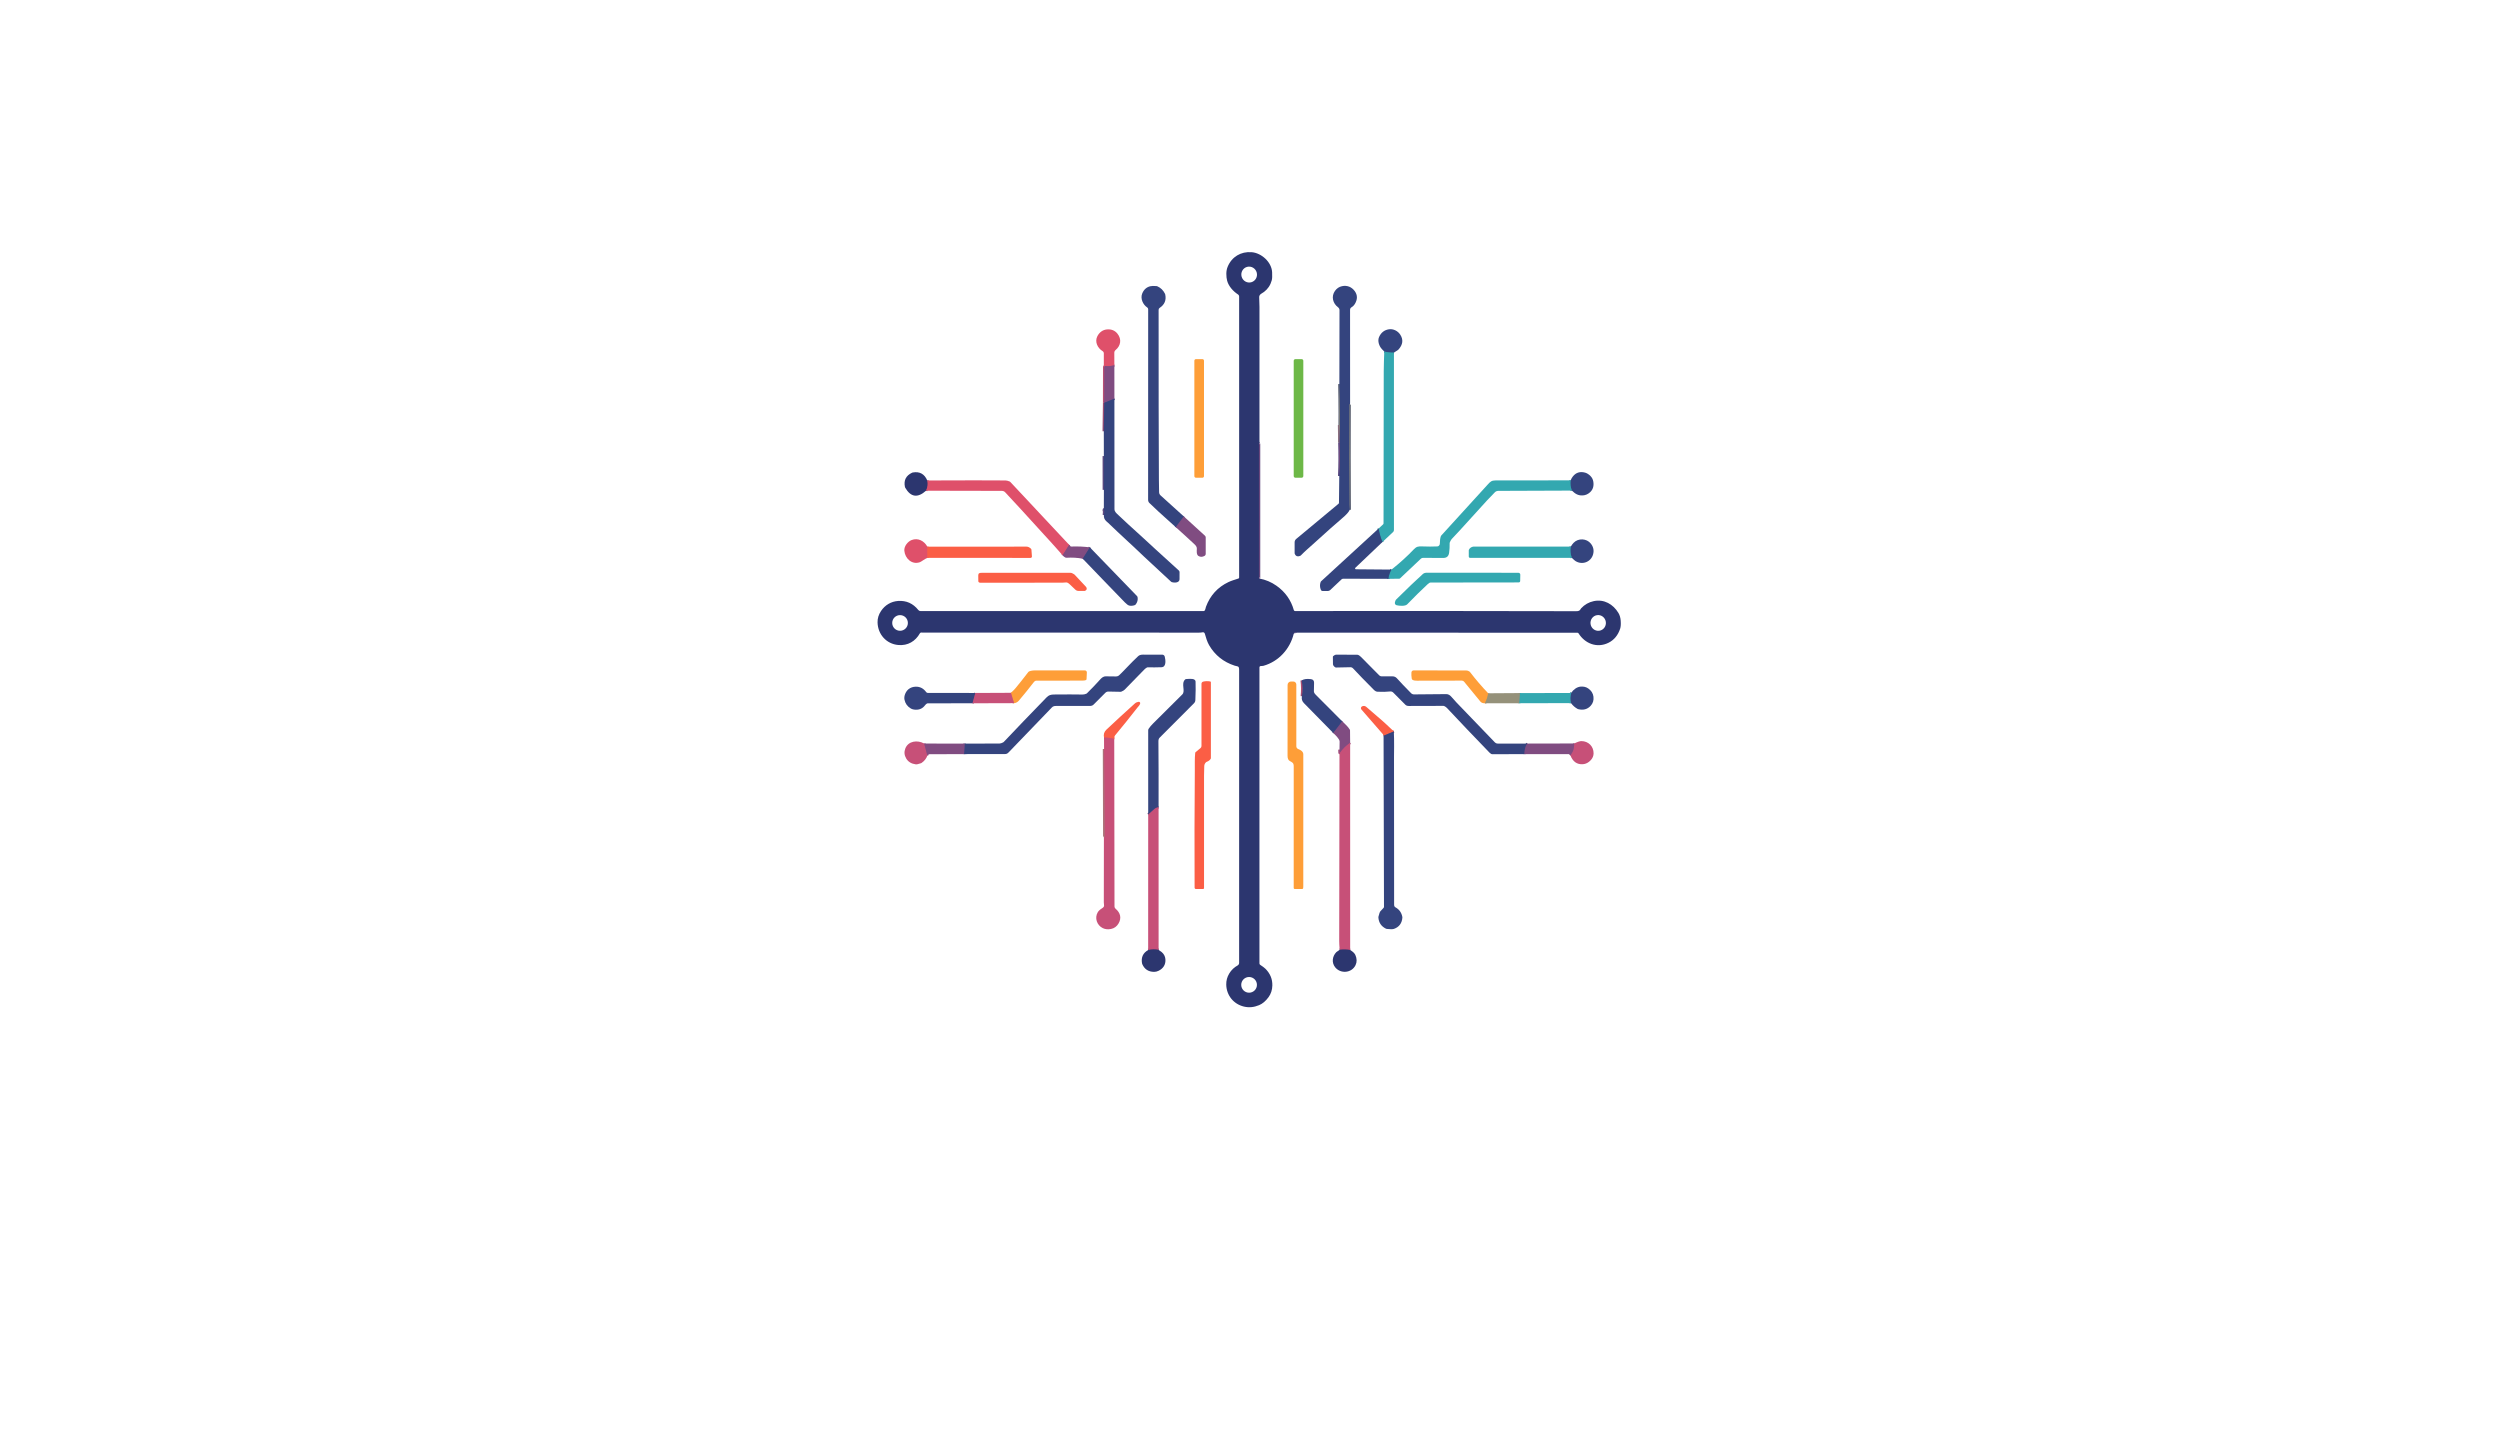 <?xml version="1.0" encoding="utf-8"?>
<svg xmlns="http://www.w3.org/2000/svg" width="490pt" height="280pt" viewBox="0 0 490 280" version="1.1" xmlns:xlink="http://www.w3.org/1999/xlink">
	<g id="surface2" data-size="145.6801622766 148" data-bboxpos="172 49.415858689051" data-pivot="244.8400811383 123.41585868905" data-center="244.8400811383 123.41585868905">
		<path vector-effect="non-scaling-stroke" d="M 246.856 86.849 Q 246.812 86.846 246.774 86.873 C 246.764 86.88 246.759 86.892 246.759 86.904 L 246.759 113.358 C 246.759 113.368 246.764 113.377 246.771 113.384 Q 246.81 113.413 246.846 113.389" style="fill:none;stroke-width:0.50;stroke:#564178;"/>
		<path vector-effect="non-scaling-stroke" d="M 253.978 124.005 Q 253.954 123.947 253.817 123.978 Q 253.671 124.012 253.723 124.041" style="fill:none;stroke-width:0.50;stroke:#564178;"/>
		<path vector-effect="non-scaling-stroke" d="M 232.038 101.227 L 230.45 103.327" style="fill:none;stroke-width:0.50;stroke:#5a4880;"/>
		<path vector-effect="non-scaling-stroke" d="M 264.593 79.167 Q 264.528 79.205 264.526 79.35 Q 264.473 89.567 264.547 99.92" style="fill:none;stroke-width:0.50;stroke:#646a7c;"/>
		<path vector-effect="non-scaling-stroke" d="M 262.497 93.298 Q 262.641 90.009 262.53 86.718" style="fill:none;stroke-width:0.50;stroke:#5a4880;"/>
		<path vector-effect="non-scaling-stroke" d="M 262.53 86.718 Q 262.649 80.996 262.516 75.275" style="fill:none;stroke-width:0.50;stroke:#646a7c;"/>
		<path vector-effect="non-scaling-stroke" d="M 262.53 86.718 L 262.47 83.304" style="fill:none;stroke-width:0.50;stroke:#8a6e7e;"/>
		<path vector-effect="non-scaling-stroke" d="M 273.213 69.112 Q 272.278 69.136 271.315 68.906" style="fill:none;stroke-width:0.50;stroke:#347697;"/>
		<path vector-effect="non-scaling-stroke" d="M 270.965 106.229 Q 270.417 104.941 270.212 103.584" style="fill:none;stroke-width:0.50;stroke:#347697;"/>
		<path vector-effect="non-scaling-stroke" d="M 272.114 113.45 Q 272.265 112.373 272.733 111.638" style="fill:none;stroke-width:0.50;stroke:#347697;"/>
		<path vector-effect="non-scaling-stroke" d="M 308.095 96.156 Q 307.692 95.191 307.843 94.149" style="fill:none;stroke-width:0.50;stroke:#347697;"/>
		<path vector-effect="non-scaling-stroke" d="M 218.417 71.584 Q 217.531 71.828 216.704 71.739 C 216.562 71.724 216.439 71.835 216.438 71.978 L 216.422 78.959" style="fill:none;stroke-width:0.50;stroke:#b04e76;"/>
		<path vector-effect="non-scaling-stroke" d="M 216.422 78.959 L 216.345 84.532" style="fill:none;stroke-width:0.50;stroke:#8a4a74;"/>
		<path vector-effect="non-scaling-stroke" d="M 218.424 78.134 L 216.422 78.959" style="fill:none;stroke-width:0.50;stroke:#5a4880;"/>
		<path vector-effect="non-scaling-stroke" d="M 216.369 100.964 Q 216.455 100.409 216.38 99.848 C 216.38 99.847 216.378 99.847 216.378 99.848 L 216.376 99.85 C 216.374 99.852 216.374 99.855 216.374 99.859 L 216.352 100.173" style="fill:none;stroke-width:0.50;stroke:#5a4880;"/>
		<path vector-effect="non-scaling-stroke" d="M 216.363 96.011 L 216.356 89.394" style="fill:none;stroke-width:0.50;stroke:#5a4880;"/>
		<path vector-effect="non-scaling-stroke" d="M 181.745 94.173 Q 181.996 95.112 181.5 96.18" style="fill:none;stroke-width:0.50;stroke:#86436d;"/>
		<path vector-effect="non-scaling-stroke" d="M 209.555 106.788 L 208.262 108.829" style="fill:none;stroke-width:0.50;stroke:#b04e76;"/>
		<path vector-effect="non-scaling-stroke" d="M 213.618 107.283 L 212.212 109.508" style="fill:none;stroke-width:0.50;stroke:#5a4880;"/>
		<path vector-effect="non-scaling-stroke" d="M 181.765 107.146 L 181.768 109.343" style="fill:none;stroke-width:0.50;stroke:#ed5758;"/>
		<path vector-effect="non-scaling-stroke" d="M 308.082 109.341 Q 307.651 108.204 307.879 107.133" style="fill:none;stroke-width:0.50;stroke:#347697;"/>
		<path vector-effect="non-scaling-stroke" d="M 188.947 147.804 L 189.077 145.744" style="fill:none;stroke-width:0.50;stroke:#5a4880;"/>
		<path vector-effect="non-scaling-stroke" d="M 181.143 145.737 L 181.765 148.092" style="fill:none;stroke-width:0.50;stroke:#a44e7d;"/>
		<path vector-effect="non-scaling-stroke" d="M 299.368 145.74 C 298.902 146.318 298.813 147.088 298.784 147.805" style="fill:none;stroke-width:0.50;stroke:#5a4880;"/>
		<path vector-effect="non-scaling-stroke" d="M 307.803 148.061 Q 308.013 147.706 308.227 147.332 Q 308.502 146.859 308.55 145.72" style="fill:none;stroke-width:0.50;stroke:#a44e7d;"/>
		<path vector-effect="non-scaling-stroke" d="M 198.759 137.819 L 198.137 135.79" style="fill:none;stroke-width:0.50;stroke:#e37758;"/>
		<path vector-effect="non-scaling-stroke" d="M 191.172 135.822 L 190.616 137.843" style="fill:none;stroke-width:0.50;stroke:#7e4a7b;"/>
		<path vector-effect="non-scaling-stroke" d="M 291.684 135.881 Q 291.578 136.752 291.05 137.834" style="fill:none;stroke-width:0.50;stroke:#ca9859;"/>
		<path vector-effect="non-scaling-stroke" d="M 297.749 137.834 L 297.901 135.84" style="fill:none;stroke-width:0.50;stroke:#649d95;"/>
		<path vector-effect="non-scaling-stroke" d="M 307.92 137.81 Q 307.629 136.815 307.979 135.763" style="fill:none;stroke-width:0.50;stroke:#347697;"/>
		<path vector-effect="non-scaling-stroke" d="M 227.082 158.198 Q 226.552 158.316 226.299 158.546 Q 225.686 159.103 225.046 159.653" style="fill:none;stroke-width:0.50;stroke:#7e4a7b;"/>
		<path vector-effect="non-scaling-stroke" d="M 227.087 186.182 Q 226.144 185.969 225.039 186.21" style="fill:none;stroke-width:0.50;stroke:#7a4374;"/>
		<path vector-effect="non-scaling-stroke" d="M 263.083 141.385 L 261.322 143.67" style="fill:none;stroke-width:0.50;stroke:#5a4880;"/>
		<path vector-effect="non-scaling-stroke" d="M 255.179 136.466 Q 255.334 134.895 255.151 133.36" style="fill:none;stroke-width:0.50;stroke:#8a4a74;"/>
		<path vector-effect="non-scaling-stroke" d="M 264.63 145.585 Q 263.447 146.41 262.617 147.575 C 262.6 147.599 262.562 147.588 262.56 147.559 L 262.54 146.924" style="fill:none;stroke-width:0.50;stroke:#a44e7d;"/>
		<path vector-effect="non-scaling-stroke" d="M 264.634 186.2 Q 263.67 186.037 262.576 186.155" style="fill:none;stroke-width:0.50;stroke:#7a4374;"/>
		<path vector-effect="non-scaling-stroke" d="M 218.392 144.827 Q 217.353 144.553 216.39 144.564" style="fill:none;stroke-width:0.50;stroke:#e1575f;"/>
		<path vector-effect="non-scaling-stroke" d="M 216.366 164.123 Q 216.388 164.121 216.417 164.113 C 216.436 164.107 216.45 164.09 216.45 164.072 L 216.397 146.801" style="fill:none;stroke-width:0.50;stroke:#ae7079;"/>
		<path vector-effect="non-scaling-stroke" d="M 273.192 143.358 L 271.18 144.2" style="fill:none;stroke-width:0.50;stroke:#985162;"/>
		<path d="M 246.856 86.849 Q 246.812 86.846 246.774 86.873 C 246.764 86.88 246.759 86.892 246.759 86.904 L 246.759 113.358 C 246.759 113.368 246.764 113.377 246.771 113.384 Q 246.81 113.413 246.846 113.389 Q 248.68 113.739 250.188 114.803 Q 252.753 116.612 253.594 119.594 C 253.623 119.694 253.715 119.764 253.821 119.764 Q 287.838 119.741 308.391 119.794 C 308.992 119.795 309.559 119.876 309.783 119.402 C 309.812 119.341 309.849 119.285 309.894 119.237 Q 310.929 118.123 312.391 117.817 C 314.393 117.397 316.181 118.417 317.216 120.147 Q 317.592 120.776 317.658 121.65 Q 317.733 122.668 317.552 123.218 Q 316.913 125.156 315.279 125.976 C 313.043 127.097 310.657 126.159 309.397 124.138 C 309.347 124.06 309.26 124.012 309.166 124.012 L 253.978 124.005 Q 253.954 123.947 253.817 123.978 Q 253.671 124.012 253.723 124.041 L 253.655 124.089 C 253.614 124.118 253.585 124.159 253.575 124.207 C 252.849 127.196 250.622 129.652 247.64 130.497 C 247.592 130.511 247.544 130.519 247.495 130.521 L 247.093 130.545 C 246.957 130.553 246.851 130.668 246.851 130.805 L 246.851 188.828 C 246.851 188.941 246.905 189.045 246.998 189.108 C 247.339 189.344 247.741 189.6 247.993 189.848 Q 249.423 191.252 249.379 193.153 Q 249.348 194.469 248.634 195.446 Q 247.802 196.587 246.782 197.012 Q 245.288 197.636 243.833 197.296 C 241.787 196.818 240.388 195.094 240.344 192.992 Q 240.318 191.813 240.936 190.799 Q 241.551 189.786 242.569 189.231 C 242.753 189.13 242.868 188.936 242.868 188.726 Q 242.878 148.323 242.87 131.302 C 242.868 130.458 242.578 130.659 242.007 130.473 Q 238.69 129.395 236.979 126.444 C 236.595 125.78 236.352 124.924 236.14 124.188 C 236.087 124.005 235.905 123.894 235.72 123.93 Q 235.363 123.998 234.988 123.998 Q 199.416 124.005 180.539 123.983 C 180.443 123.981 180.354 124.034 180.306 124.118 C 179.418 125.696 177.929 126.586 176.067 126.422 C 173.736 126.217 172.049 124.337 172.001 121.976 Q 171.977 120.803 172.686 119.751 Q 173.273 118.88 174.119 118.379 Q 174.995 117.862 176.018 117.788 Q 178.438 117.619 179.989 119.56 C 180.095 119.693 180.255 119.771 180.426 119.771 L 235.915 119.771 C 235.999 119.771 236.079 119.729 236.125 119.659 Q 236.262 119.45 236.333 119.057 C 236.34 119.016 236.35 118.977 236.364 118.938 Q 237.606 115.587 240.793 114.08 C 241.368 113.809 241.997 113.635 242.745 113.385 C 242.82 113.36 242.87 113.29 242.87 113.211 L 242.87 58.124 C 242.87 57.956 242.784 57.801 242.644 57.709 C 241.707 57.097 240.815 56.122 240.518 55.022 Q 240.359 54.436 240.362 53.639 Q 240.366 52.909 240.62 52.289 C 241.425 50.329 243.22 49.265 245.319 49.429 C 247.247 49.579 249.232 51.362 249.336 53.35 Q 249.394 54.457 249.264 54.938 Q 248.887 56.347 247.751 57.217 C 247.408 57.48 246.765 57.674 246.801 58.277 Q 246.858 59.217 246.858 60.156 Q 246.852 73.502 246.856 86.849 Z M 244.424 52.31 C 243.606 52.534 243.129 53.389 243.356 54.221 C 243.584 55.053 244.431 55.545 245.247 55.322 C 246.065 55.099 246.542 54.243 246.315 53.411 C 246.087 52.58 245.24 52.088 244.424 52.31 Z M 177.944 122.098 C 177.944 121.249 177.258 120.562 176.409 120.562 C 175.56 120.562 174.874 121.249 174.874 122.098 C 174.874 122.946 175.56 123.633 176.409 123.633 C 177.258 123.633 177.944 122.946 177.944 122.098 Z M 313.038 120.566 C 312.212 120.678 311.633 121.454 311.747 122.298 C 311.861 123.143 312.625 123.737 313.452 123.626 C 314.278 123.513 314.857 122.738 314.743 121.893 C 314.628 121.049 313.865 120.454 313.038 120.566 Z M 246.359 193.031 C 246.359 192.181 245.671 191.492 244.82 191.492 C 243.97 191.492 243.281 192.181 243.281 193.031 C 243.281 193.882 243.97 194.57 244.82 194.57 C 245.671 194.57 246.359 193.882 246.359 193.031 Z" style="fill:#2c366f;"/>
		<path d="M 232.038 101.227 L 230.45 103.327 Q 228.796 101.819 227.131 100.333 Q 226.4 99.683 225.285 98.591 Q 225.029 98.342 225.029 97.946 Q 225.051 74.779 225.042 60.607 C 225.042 60.465 224.971 60.334 224.851 60.257 C 224.048 59.741 223.473 58.547 223.865 57.551 Q 224.327 56.388 225.445 56.105 Q 225.842 56.004 226.677 56.072 C 226.737 56.078 226.795 56.091 226.849 56.117 Q 227.843 56.559 228.347 57.596 C 228.362 57.627 228.373 57.659 228.381 57.693 Q 228.755 59.386 227.288 60.349 C 227.163 60.431 227.088 60.571 227.088 60.72 Q 227.08 82.322 227.146 94.058 Q 227.155 95.256 227.182 96.45 Q 227.191 96.842 227.466 97.093 Q 229.739 99.172 232.038 101.227 Z" style="fill:#34447e;"/>
		<path d="M 264.593 79.167 Q 264.528 79.205 264.526 79.35 Q 264.473 89.567 264.547 99.92 Q 264.28 100.561 263.052 101.589 Q 261.491 102.895 257.384 106.629 C 256.591 107.35 255.776 108.024 254.977 108.854 C 254.943 108.892 254.899 108.923 254.851 108.941 Q 254.021 109.278 253.751 108.478 C 253.747 108.467 253.746 108.453 253.746 108.441 L 253.746 106.292 C 253.746 106.04 253.858 105.799 254.053 105.636 L 262.345 98.742 C 262.405 98.692 262.439 98.619 262.439 98.54 L 262.497 93.298 Q 262.641 90.009 262.53 86.718 Q 262.649 80.996 262.516 75.275 L 262.542 60.786 C 262.542 60.569 262.439 60.364 262.265 60.236 C 261.23 59.469 260.883 58.108 261.648 57.024 Q 262.179 56.271 263.04 56.089 C 264.031 55.881 264.917 56.233 265.515 57.039 Q 266.388 58.219 265.529 59.615 Q 265.288 60.004 264.897 60.226 C 264.721 60.327 264.612 60.513 264.612 60.716 L 264.62 79.085 C 264.62 79.097 264.618 79.107 264.613 79.117 Q 264.603 79.143 264.593 79.167 Z" style="fill:#34447e;"/>
		<path d="M 273.213 69.112 Q 272.278 69.136 271.315 68.906 Q 271.076 68.665 270.84 68.412 C 270.307 67.843 269.961 66.834 270.292 66.071 Q 270.861 64.762 272.214 64.542 C 273.059 64.405 273.971 64.848 274.453 65.596 Q 275.409 67.077 274.091 68.52 C 274.062 68.549 274.031 68.576 273.997 68.598 L 273.213 69.112 Z" style="fill:#34447e;"/>
		<path d="M 218.417 71.584 Q 217.531 71.828 216.704 71.739 C 216.562 71.724 216.439 71.835 216.438 71.978 L 216.422 78.959 L 216.345 84.532 L 216.349 69.261 C 216.349 69.077 216.252 68.906 216.094 68.81 C 215.111 68.217 214.518 66.959 215.092 65.881 C 215.486 65.135 216.132 64.631 216.994 64.564 Q 218.281 64.467 219.03 65.413 C 219.884 66.489 219.667 67.772 218.655 68.607 C 218.494 68.738 218.402 68.937 218.404 69.143 L 218.417 71.584 Z" style="fill:#df506a;"/>
		<path d="M 273.213 69.112 L 273.214 103.888 C 273.214 104.036 273.153 104.178 273.045 104.279 L 270.965 106.229 Q 270.417 104.941 270.212 103.584 L 271.085 102.776 C 271.141 102.723 271.173 102.648 271.173 102.571 Q 271.168 87.621 271.213 72.725 C 271.216 71.483 271.278 70.183 271.315 68.906 Q 272.278 69.136 273.213 69.112 Z" style="fill:#33a8b0;"/>
		<path d="M 235.983 93.322 C 235.983 93.497 235.843 93.637 235.669 93.637 L 234.409 93.637 C 234.234 93.637 234.094 93.497 234.094 93.322 L 234.094 70.703 C 234.094 70.528 234.234 70.388 234.409 70.388 L 235.669 70.388 C 235.843 70.388 235.983 70.528 235.983 70.703 L 235.983 93.322 Z" style="fill:#fe9e38;"/>
		<path d="M 255.45 93.305 C 255.45 93.49 255.3 93.64 255.115 93.64 L 253.903 93.64 C 253.718 93.64 253.568 93.49 253.568 93.305 L 253.568 70.72 C 253.568 70.535 253.718 70.385 253.903 70.385 L 255.115 70.385 C 255.3 70.385 255.45 70.535 255.45 70.72 L 255.45 93.305 Z" style="fill:#6db847;"/>
		<path d="M 218.417 71.584 L 218.424 78.134 L 216.422 78.959 L 216.438 71.978 C 216.439 71.835 216.562 71.724 216.704 71.739 Q 217.531 71.828 218.417 71.584 Z" style="fill:#804c81;"/>
		<path fill-opacity="0.996" d="M 262.53 86.718 L 262.47 83.304 L 262.516 75.275 Q 262.649 80.996 262.53 86.718 Z" style="fill:#95917a;"/>
		<path d="M 218.424 78.134 Q 218.445 88.964 218.436 99.78 C 218.436 100.284 218.788 100.574 219.237 100.989 C 220.639 102.28 221.597 103.239 222.892 104.364 C 223.994 105.321 225.184 106.504 226.506 107.681 Q 227.437 108.509 231.051 111.817 C 231.141 111.899 231.192 112.017 231.192 112.14 Q 231.199 113.015 231.189 113.531 C 231.174 114.265 230.144 114.255 229.693 114.108 C 229.63 114.087 229.573 114.055 229.526 114.01 Q 224.354 109.215 224.224 109.09 C 221.963 106.912 219.614 104.817 217.186 102.47 Q 217.176 102.46 216.871 102.195 Q 216.281 101.679 216.369 100.964 Q 216.455 100.409 216.38 99.848 C 216.38 99.847 216.378 99.847 216.378 99.848 L 216.376 99.85 C 216.374 99.852 216.374 99.855 216.374 99.859 L 216.352 100.173 L 216.363 96.011 L 216.356 89.394 L 216.345 84.532 L 216.422 78.959 L 218.424 78.134 Z" style="fill:#34447e;"/>
		<path fill-opacity="0.996" d="M 264.593 79.167 Q 264.62 79.246 264.62 79.333 Q 264.651 88.298 264.63 97.263 Q 264.627 98.989 264.547 99.92 Q 264.473 89.567 264.526 79.35 Q 264.528 79.205 264.593 79.167 Z" style="fill:#95917a;"/>
		<path d="M 262.53 86.718 Q 262.641 90.009 262.497 93.298 Q 262.425 90.586 262.425 86.8 Q 262.425 86.745 262.436 86.702 C 262.456 86.62 262.47 86.554 262.47 86.54 Q 262.454 84.923 262.47 83.304 L 262.53 86.718 Z" style="fill:#804c81;"/>
		<path d="M 246.856 86.849 L 246.846 113.389 Q 246.81 113.413 246.771 113.384 C 246.764 113.377 246.759 113.368 246.759 113.358 L 246.759 86.904 C 246.759 86.892 246.764 86.88 246.774 86.873 Q 246.812 86.846 246.856 86.849 Z" style="fill:#804c81;"/>
		<path d="M 216.363 96.011 L 216.356 89.394 L 216.363 96.011 Z" style="fill:#804c81;"/>
		<path d="M 181.745 94.173 Q 181.996 95.112 181.5 96.18 Q 179.044 98.38 177.434 95.609 C 177.401 95.553 177.377 95.491 177.365 95.43 Q 176.969 93.5 178.764 92.653 C 178.81 92.631 178.856 92.615 178.906 92.607 Q 180.923 92.25 181.745 94.173 Z" style="fill:#2c366f;"/>
		<path d="M 308.095 96.156 Q 307.692 95.191 307.843 94.149 Q 308.042 93.671 308.294 93.365 Q 309.216 92.234 310.676 92.636 Q 311.223 92.786 311.738 93.305 Q 312.186 93.758 312.29 94.4 Q 312.498 95.696 311.66 96.473 Q 311.031 97.054 310.222 97.104 C 309.308 97.158 308.724 96.776 308.095 96.156 Z" style="fill:#34447e;"/>
		<path d="M 307.843 94.149 Q 307.692 95.191 308.095 96.156 L 293.653 96.212 C 293.409 96.214 293.175 96.309 293.001 96.48 Q 292.241 97.232 291.431 98.116 Q 290.121 99.548 286.063 104.021 Q 285.464 104.683 284.536 105.652 Q 284.4 105.795 284.174 106.267 C 284.145 106.328 284.13 106.395 284.131 106.461 Q 284.15 107.508 284.029 108.335 C 283.927 109.04 283.556 109.361 282.852 109.36 Q 280.038 109.35 278.912 109.339 C 278.758 109.338 278.611 109.394 278.5 109.5 L 274.395 113.377 C 274.359 113.409 274.314 113.428 274.266 113.428 L 272.114 113.45 Q 272.265 112.373 272.733 111.638 Q 275.158 109.724 277.112 107.666 C 277.638 107.112 278.005 107.063 278.779 107.097 Q 280.309 107.163 281.763 107.097 C 281.821 107.095 281.877 107.076 281.925 107.042 Q 282.208 106.849 282.21 106.521 Q 282.215 105.642 282.41 105.088 C 282.425 105.044 282.449 105.005 282.48 104.97 Q 283.79 103.51 291.604 94.957 C 292.104 94.41 292.33 94.159 293.165 94.159 Q 300.49 94.169 307.843 94.149 Z" style="fill:#33a8b0;"/>
		<path d="M 209.555 106.788 L 208.262 108.829 C 207.427 107.898 206.677 107.011 205.767 106.028 Q 205.162 105.375 204.54 104.689 Q 199.367 98.986 197 96.475 Q 196.754 96.212 196.342 96.212 Q 188.89 96.205 181.5 96.18 Q 181.996 95.112 181.745 94.173 Q 192.641 94.123 197.068 94.169 Q 197.389 94.173 197.871 94.362 C 197.932 94.386 197.985 94.422 198.03 94.47 L 209.555 106.788 Z" style="fill:#df506a;"/>
		<path d="M 216.369 100.964 L 216.352 100.173 L 216.374 99.859 C 216.374 99.855 216.374 99.852 216.376 99.85 L 216.378 99.848 C 216.378 99.847 216.38 99.847 216.38 99.848 Q 216.455 100.409 216.369 100.964 Z" style="fill:#804c81;"/>
		<path d="M 232.038 101.227 L 236.175 105.001 C 236.268 105.087 236.321 105.206 236.321 105.332 L 236.321 108.554 C 236.321 108.718 236.233 108.871 236.089 108.953 Q 235.461 109.31 234.894 108.97 C 234.485 108.728 234.552 107.952 234.583 107.582 C 234.613 107.215 234.371 106.917 234.156 106.714 Q 232.321 104.996 230.45 103.327 L 232.038 101.227 Z" style="fill:#804c81;"/>
		<path d="M 270.212 103.584 Q 270.417 104.941 270.965 106.229 L 265.645 111.29 C 265.536 111.394 265.609 111.577 265.759 111.578 L 272.733 111.638 Q 272.265 112.373 272.114 113.45 L 263.254 113.431 C 263.136 113.431 263.021 113.476 262.936 113.558 L 260.716 115.653 C 260.591 115.771 260.425 115.838 260.255 115.838 L 259.206 115.838 C 259.076 115.838 258.958 115.759 258.905 115.64 Q 258.56 114.854 258.849 114.06 C 258.868 114.012 258.897 113.968 258.936 113.932 L 270.212 103.584 Z" style="fill:#34447e;"/>
		<path d="M 181.765 107.146 L 181.768 109.343 Q 181.398 109.496 181.012 109.761 Q 180.465 110.133 180.281 110.197 C 178.716 110.735 177.386 109.455 177.249 107.94 C 177.171 107.071 177.929 106.134 178.677 105.848 C 179.931 105.368 181.125 106.002 181.765 107.146 Z" style="fill:#df506a;"/>
		<path d="M 308.082 109.341 Q 307.651 108.204 307.879 107.133 Q 308.128 106.704 308.418 106.398 C 309.351 105.425 310.989 105.519 311.802 106.549 Q 312.557 107.5 312.251 108.636 C 311.843 110.159 310.133 110.793 308.814 109.98 Q 308.601 109.848 308.082 109.341 Z" style="fill:#34447e;"/>
		<path d="M 213.618 107.283 L 212.212 109.508 Q 210.73 109.218 209.013 109.322 C 208.959 109.326 208.906 109.317 208.856 109.297 Q 208.496 109.146 208.262 108.829 L 209.555 106.788 Q 209.642 106.977 209.838 107.083 C 209.884 107.109 209.937 107.121 209.99 107.119 Q 211.886 107.051 213.618 107.283 Z" style="fill:#804c81;"/>
		<path d="M 307.879 107.133 Q 307.651 108.204 308.082 109.341 L 288.152 109.348 C 288.002 109.348 287.879 109.225 287.879 109.075 L 287.879 107.874 C 287.879 107.841 287.885 107.809 287.897 107.778 Q 288.101 107.302 288.685 107.15 C 288.714 107.143 288.745 107.139 288.774 107.139 L 307.879 107.133 Z" style="fill:#33a8b0;"/>
		<path d="M 181.768 109.343 L 181.765 107.146 Q 191.512 107.134 201.21 107.139 Q 201.63 107.139 202.067 107.544 C 202.122 107.595 202.156 107.666 202.161 107.741 L 202.258 109.059 C 202.269 109.216 202.146 109.35 201.989 109.35 L 181.768 109.343 Z" style="fill:#fb5e45;"/>
		<path d="M 212.212 109.508 L 213.618 107.283 L 222.878 116.856 C 222.921 116.9 222.95 116.957 222.962 117.018 Q 223.119 117.828 222.569 118.506 C 222.533 118.55 222.485 118.583 222.433 118.601 Q 221.862 118.811 221.341 118.697 Q 221.012 118.624 220.46 118.057 Q 218.803 116.352 216.096 113.546 Q 214.205 111.587 212.212 109.508 Z" style="fill:#34447e;"/>
		<path d="M 191.891 114.151 C 191.809 114.108 191.755 114.024 191.751 113.932 Q 191.738 113.587 191.738 112.803 C 191.739 112.345 191.966 112.275 192.399 112.274 Q 204.977 112.255 209.794 112.268 Q 210.093 112.27 210.515 112.547 C 210.564 112.579 210.609 112.619 210.65 112.661 Q 212.163 114.282 212.834 114.993 C 213.099 115.274 213.053 115.613 212.689 115.802 C 212.655 115.821 212.619 115.829 212.581 115.829 L 211.374 115.821 C 211.153 115.819 210.942 115.734 210.779 115.582 Q 210.552 115.38 209.637 114.497 Q 209.423 114.289 209.155 114.176 C 209.104 114.156 209.047 114.147 208.991 114.156 Q 208.679 114.202 208.26 114.203 Q 194.976 114.239 192.173 114.221 Q 192.025 114.219 191.891 114.151 Z" style="fill:#fb5e45;"/>
		<path d="M 297.955 113.876 C 297.954 114.009 297.858 114.123 297.725 114.149 Q 297.658 114.161 296.341 114.161 Q 287.213 114.159 280.415 114.176 Q 280.166 114.178 279.857 114.466 Q 277.81 116.378 275.814 118.449 C 275.426 118.852 274.265 118.76 273.734 118.625 C 273.522 118.572 273.378 118.376 273.392 118.159 Q 273.402 117.969 273.541 117.653 C 273.563 117.604 273.594 117.558 273.633 117.52 Q 276.88 114.301 278.876 112.511 Q 279.168 112.248 279.689 112.25 Q 292.073 112.268 297.604 112.265 C 297.814 112.263 297.983 112.437 297.979 112.648 L 297.955 113.876 Z" style="fill:#33a8b0;"/>
		<path d="M 253.978 124.005 L 253.723 124.041 Q 253.671 124.012 253.817 123.978 Q 253.954 123.947 253.978 124.005 Z" style="fill:#804c81;"/>
		<path d="M 188.947 147.804 L 189.077 145.744 Q 192.475 145.74 195.873 145.735 Q 196.182 145.734 196.612 145.512 C 196.663 145.484 196.711 145.45 196.752 145.407 Q 200.038 141.928 205.119 136.695 C 205.568 136.232 205.946 136.13 206.619 136.123 Q 210.021 136.087 212.141 136.128 Q 212.52 136.137 212.918 135.969 C 212.967 135.947 213.012 135.918 213.049 135.881 Q 214.578 134.364 215.538 133.279 C 215.877 132.898 216.199 132.56 216.752 132.562 Q 218.113 132.565 218.673 132.584 Q 219.071 132.598 219.326 132.371 Q 219.749 131.992 220.48 131.22 Q 222.023 129.588 223.078 128.61 Q 223.404 128.308 224.016 128.308 Q 224.834 128.306 227.802 128.311 C 228.031 128.311 228.229 128.465 228.287 128.687 C 228.45 129.3 228.653 130.743 227.65 130.777 Q 226.169 130.83 225.015 130.791 C 224.933 130.787 224.853 130.806 224.779 130.844 Q 224.53 130.977 224.245 131.269 Q 221.787 133.781 220.427 135.18 Q 220.245 135.368 219.773 135.568 C 219.732 135.587 219.686 135.595 219.642 135.594 L 217.252 135.546 C 217.027 135.541 216.808 135.629 216.649 135.788 L 214.306 138.132 C 214.163 138.275 213.968 138.355 213.765 138.357 Q 210.858 138.371 207.013 138.362 C 206.363 138.36 206.276 138.55 205.864 138.977 Q 198.586 146.523 197.674 147.482 C 197.439 147.73 197.244 147.798 196.892 147.8 Q 192.919 147.804 188.947 147.804 Z" style="fill:#34447e;"/>
		<path d="M 299.368 145.74 C 298.902 146.318 298.813 147.088 298.784 147.805 Q 295.65 147.792 292.519 147.829 Q 292.251 147.833 291.944 147.517 Q 287.342 142.765 283.652 138.815 Q 283.377 138.521 283.059 138.383 C 283.011 138.362 282.958 138.352 282.907 138.352 Q 279.657 138.366 276.145 138.371 Q 275.698 138.371 275.46 138.137 Q 274.437 137.124 273.081 135.746 C 272.921 135.582 272.693 135.501 272.466 135.527 Q 271.406 135.65 269.997 135.58 Q 269.631 135.561 269.284 135.214 Q 266.789 132.716 265.192 130.998 C 265.056 130.852 264.864 130.77 264.664 130.776 L 261.841 130.835 C 261.804 130.835 261.768 130.825 261.737 130.808 Q 261.305 130.555 261.261 130.188 Q 261.23 129.937 261.244 128.745 C 261.245 128.682 261.274 128.622 261.325 128.583 Q 261.665 128.316 261.843 128.314 Q 264.984 128.302 266.031 128.328 C 266.256 128.333 266.553 128.555 266.736 128.741 Q 268.311 130.338 270.326 132.369 C 270.451 132.495 270.62 132.565 270.798 132.567 Q 271.749 132.577 272.863 132.56 Q 273.436 132.552 273.781 132.934 Q 274.818 134.089 276.579 135.869 C 276.731 136.022 276.941 136.108 277.156 136.103 Q 279.204 136.06 283.47 136.046 C 283.889 136.044 284.225 136.27 284.524 136.63 Q 284.96 137.156 285.424 137.638 Q 285.797 138.024 293.011 145.522 C 293.146 145.662 293.332 145.74 293.527 145.74 L 299.368 145.74 Z" style="fill:#34447e;"/>
		<path d="M 198.759 137.819 L 198.137 135.79 Q 198.726 135.261 199.039 134.885 Q 200.04 133.688 201.551 131.717 C 201.72 131.496 202.399 131.402 202.72 131.404 Q 209.051 131.416 212.634 131.397 C 212.858 131.395 213.037 131.583 213.025 131.807 L 212.964 133.1 C 212.959 133.177 212.919 133.247 212.854 133.29 Q 212.685 133.401 212.059 133.402 Q 207.047 133.419 203.097 133.411 Q 202.846 133.409 202.554 133.792 Q 201.413 135.288 199.691 137.332 Q 199.331 137.761 198.759 137.819 Z" style="fill:#fe9e38;"/>
		<path d="M 291.684 135.881 Q 291.578 136.752 291.05 137.834 Q 290.458 137.872 290.142 137.489 Q 288.268 135.22 286.953 133.6 C 286.852 133.476 286.698 133.402 286.538 133.402 Q 282.48 133.39 278.195 133.416 C 277.81 133.418 276.772 133.501 276.699 133.003 Q 276.601 132.347 276.639 131.799 C 276.654 131.573 276.842 131.397 277.067 131.397 Q 282.251 131.385 287.416 131.414 Q 287.691 131.414 287.997 131.607 C 288.044 131.638 288.089 131.677 288.123 131.723 Q 289.829 133.942 291.684 135.881 Z" style="fill:#fe9e38;"/>
		<path d="M 227.082 158.198 Q 226.552 158.316 226.299 158.546 Q 225.686 159.103 225.046 159.653 L 225.047 143.132 C 225.047 143.028 225.078 142.927 225.134 142.84 Q 225.452 142.354 226.014 141.792 Q 228.801 139.006 231.73 136.109 C 232.407 135.44 231.43 134.012 232.27 133.191 C 232.328 133.132 232.407 133.098 232.489 133.095 C 233.134 133.062 234.301 132.885 234.33 133.607 Q 234.386 135.047 234.292 137.214 Q 234.277 137.594 233.999 137.863 Q 233.268 138.579 227.283 144.596 Q 227.047 144.833 227.051 145.296 Q 227.105 151.747 227.082 158.198 Z" style="fill:#34447e;"/>
		<path d="M 263.083 141.385 L 261.322 143.67 Q 258.451 140.734 255.573 137.816 Q 255.013 137.249 255.179 136.466 Q 255.334 134.895 255.151 133.36 Q 255.713 132.962 256.929 133.109 Q 257.565 133.184 257.558 133.819 Q 257.551 134.55 257.525 135.471 Q 257.515 135.793 257.853 136.135 Q 258.367 136.654 258.574 136.864 Q 260.81 139.141 263.083 141.385 Z" style="fill:#34447e;"/>
		<path d="M 255.179 136.466 Q 255.023 135.025 255.151 133.36 Q 255.334 134.895 255.179 136.466 Z" style="fill:#df506a;"/>
		<path d="M 235.992 174.073 C 235.992 174.171 235.911 174.249 235.814 174.249 L 234.41 174.249 C 234.263 174.249 234.144 174.13 234.142 173.983 Q 234.084 162.227 234.185 151.04 C 234.197 149.769 234.144 148.683 234.262 147.549 C 234.267 147.501 234.291 147.459 234.327 147.428 L 235.312 146.61 C 235.425 146.516 235.49 146.376 235.49 146.229 L 235.49 134.021 C 235.49 133.822 235.625 133.648 235.818 133.599 Q 236.479 133.431 237.211 133.566 C 237.283 133.58 237.334 133.643 237.334 133.715 L 237.334 148.601 C 237.334 148.642 237.324 148.68 237.303 148.714 Q 237.059 149.122 236.514 149.317 C 236.473 149.332 236.436 149.353 236.403 149.382 Q 236.053 149.689 236.034 150.164 Q 235.992 151.325 235.992 152.043 Q 235.985 161.265 235.992 174.073 Z" style="fill:#fb5e45;"/>
		<path d="M 255.423 174.075 C 255.411 174.174 255.327 174.247 255.228 174.247 L 253.787 174.247 C 253.665 174.247 253.566 174.148 253.566 174.027 Q 253.556 158.99 253.57 150.246 C 253.571 149.498 253.319 149.452 252.786 149.148 Q 252.352 148.9 252.359 148.118 Q 252.376 145.954 252.367 134.243 C 252.367 133.875 252.665 133.577 253.032 133.577 L 253.49 133.577 C 253.816 133.577 254.079 133.841 254.079 134.167 L 254.079 146.266 C 254.079 146.511 254.231 146.731 254.46 146.818 C 254.921 146.996 255.452 147.296 255.447 147.858 Q 255.431 149.648 255.445 173.737 Q 255.445 173.88 255.423 174.075 Z" style="fill:#fe9e38;"/>
		<path d="M 307.92 137.81 Q 307.629 136.815 307.979 135.763 Q 308.29 135.298 308.77 134.967 Q 309.274 134.62 309.807 134.576 Q 310.68 134.502 311.306 134.945 Q 312.196 135.573 312.316 136.548 Q 312.449 137.619 311.747 138.362 Q 310.806 139.358 309.337 138.997 C 309.288 138.986 309.241 138.967 309.199 138.943 Q 308.442 138.526 307.92 137.81 Z" style="fill:#34447e;"/>
		<path d="M 191.172 135.822 L 190.616 137.843 L 181.845 137.851 C 181.792 137.851 181.741 137.863 181.695 137.887 Q 181.488 137.992 181.294 138.249 Q 180.624 139.141 179.485 139.103 Q 178.885 139.085 178.499 138.852 Q 177.505 138.256 177.275 137.127 C 177.123 136.384 177.557 135.491 178.081 135.073 Q 178.669 134.606 179.499 134.591 Q 180.744 134.569 181.531 135.65 C 181.608 135.756 181.733 135.819 181.864 135.819 L 191.172 135.822 Z" style="fill:#34447e;"/>
		<path d="M 198.137 135.79 L 198.759 137.819 L 190.616 137.843 L 191.172 135.822 L 198.137 135.79 Z" style="fill:#c75078;"/>
		<path d="M 307.979 135.763 Q 307.629 136.815 307.92 137.81 L 297.749 137.834 L 297.901 135.84 Q 302.76 135.824 307.656 135.829 Q 307.786 135.829 307.979 135.763 Z" style="fill:#33a8b0;"/>
		<path fill-opacity="0.996" d="M 297.901 135.84 L 297.749 137.834 L 291.05 137.834 Q 291.578 136.752 291.684 135.881 L 297.901 135.84 Z" style="fill:#95917a;"/>
		<path d="M 218.392 144.827 Q 217.353 144.553 216.39 144.564 Q 216.18 143.648 216.856 143.011 Q 219.563 140.461 222.438 137.874 Q 222.721 137.617 223.164 137.554 C 223.367 137.525 223.531 137.72 223.468 137.916 C 223.357 138.256 223.157 138.407 222.981 138.632 Q 220.784 141.452 218.547 144.147 Q 218.392 144.333 218.392 144.827 Z" style="fill:#fb5e45;"/>
		<path d="M 273.192 143.358 L 271.18 144.2 Q 271.149 144.019 271.088 143.95 Q 269.069 141.67 266.835 139.061 C 266.671 138.868 266.728 138.572 266.951 138.454 L 266.968 138.446 C 267.232 138.306 267.554 138.343 267.78 138.54 Q 269.45 139.998 270.876 141.213 Q 271.424 141.679 273.192 143.358 Z" style="fill:#fb5e45;"/>
		<path d="M 263.083 141.385 C 263.58 141.857 264.212 142.415 264.564 143.004 C 264.591 143.05 264.606 143.105 264.606 143.158 L 264.63 145.585 Q 263.447 146.41 262.617 147.575 C 262.6 147.599 262.562 147.588 262.56 147.559 L 262.54 146.924 Q 262.555 146.133 262.564 145.339 C 262.571 144.839 261.686 144.038 261.322 143.67 L 263.083 141.385 Z" style="fill:#804c81;"/>
		<path d="M 271.18 144.2 L 273.192 143.358 Q 273.259 144.813 273.245 146.307 Q 273.226 148.258 273.226 148.384 Q 273.233 169.419 273.247 177.32 Q 273.249 177.692 273.5 177.831 Q 274.623 178.446 274.856 179.709 C 274.866 179.766 274.869 179.822 274.864 179.878 Q 274.721 181.527 273.214 182.06 Q 272.842 182.191 271.812 182.07 C 271.751 182.063 271.691 182.046 271.635 182.017 Q 270.275 181.34 270.164 179.841 C 270.159 179.779 270.162 179.716 270.178 179.656 Q 270.391 178.78 270.564 178.601 Q 271.097 178.046 271.179 177.945 C 271.231 177.882 271.262 177.824 271.262 177.791 L 271.18 144.2 Z" style="fill:#34447e;"/>
		<path d="M 218.392 144.827 L 218.441 177.677 C 218.441 177.841 218.515 177.996 218.641 178.101 C 219.572 178.871 219.876 179.908 219.24 180.992 Q 218.719 181.884 217.758 182.078 Q 216.861 182.259 216.147 181.914 C 214.994 181.356 214.496 179.918 215.16 178.802 Q 215.404 178.393 215.973 178.044 C 216.607 177.655 216.347 177.438 216.347 176.867 Q 216.342 170.495 216.366 164.123 Q 216.388 164.121 216.417 164.113 C 216.436 164.107 216.45 164.09 216.45 164.072 L 216.397 146.801 L 216.39 144.564 Q 217.353 144.553 218.392 144.827 Z" style="fill:#c75078;"/>
		<path d="M 307.803 148.061 Q 308.013 147.706 308.227 147.332 Q 308.502 146.859 308.55 145.72 Q 309.511 145.252 309.962 145.255 C 311.339 145.269 312.36 146.299 312.343 147.67 Q 312.333 148.398 311.803 148.979 Q 311.112 149.735 310.23 149.788 Q 308.51 149.891 307.803 148.061 Z" style="fill:#c75078;"/>
		<path d="M 181.143 145.737 L 181.765 148.092 Q 181.48 148.944 180.622 149.539 C 180.59 149.561 180.556 149.578 180.517 149.59 L 179.856 149.781 C 179.731 149.816 179.603 149.826 179.475 149.809 Q 178.192 149.638 177.615 148.661 Q 177.051 147.708 177.441 146.705 C 178.025 145.204 179.845 144.999 181.143 145.737 Z" style="fill:#c75078;"/>
		<path d="M 264.63 145.585 L 264.634 186.2 Q 263.67 186.037 262.576 186.155 Q 262.483 185.054 262.483 184.451 Q 262.478 171.831 262.54 146.924 L 262.56 147.559 C 262.562 147.588 262.6 147.599 262.617 147.575 Q 263.447 146.41 264.63 145.585 Z" style="fill:#c75078;"/>
		<path d="M 308.55 145.72 Q 308.502 146.859 308.227 147.332 Q 308.013 147.706 307.803 148.061 Q 307.655 147.804 307.486 147.804 Q 303.132 147.805 298.784 147.805 C 298.813 147.088 298.902 146.318 299.368 145.74 L 308.55 145.72 Z" style="fill:#804c81;"/>
		<path d="M 189.077 145.744 L 188.947 147.804 Q 185.581 147.814 182.209 147.829 Q 181.91 147.831 181.765 148.092 L 181.143 145.737 L 189.077 145.744 Z" style="fill:#804c81;"/>
		<path fill-opacity="0.996" d="M 216.366 164.123 L 216.397 146.801 L 216.45 164.072 C 216.45 164.09 216.436 164.107 216.417 164.113 Q 216.388 164.121 216.366 164.123 Z" style="fill:#95917a;"/>
		<path d="M 227.082 158.198 L 227.087 186.182 Q 226.144 185.969 225.039 186.21 L 225.046 159.653 Q 225.686 159.103 226.299 158.546 Q 226.552 158.316 227.082 158.198 Z" style="fill:#c75078;"/>
		<path d="M 227.087 186.182 Q 227.45 186.406 227.672 186.592 Q 228.344 187.156 228.419 187.991 C 228.514 189.059 227.982 189.856 227.041 190.292 Q 226.614 190.492 226.185 190.485 Q 224.545 190.464 223.891 188.982 C 223.864 188.92 223.845 188.855 223.833 188.789 Q 223.534 187.059 225.039 186.21 Q 226.144 185.969 227.087 186.182 Z" style="fill:#2c366f;"/>
		<path d="M 262.576 186.155 Q 263.67 186.037 264.634 186.2 Q 265.428 186.678 265.65 187.173 Q 266.125 188.246 265.689 189.163 C 264.941 190.737 262.735 190.924 261.672 189.561 C 260.974 188.664 261.124 187.443 261.915 186.628 C 261.928 186.615 261.944 186.603 261.961 186.591 L 262.576 186.155 Z" style="fill:#2c366f;"/>
	</g>
	<g id="surface4">
	</g>
</svg>
